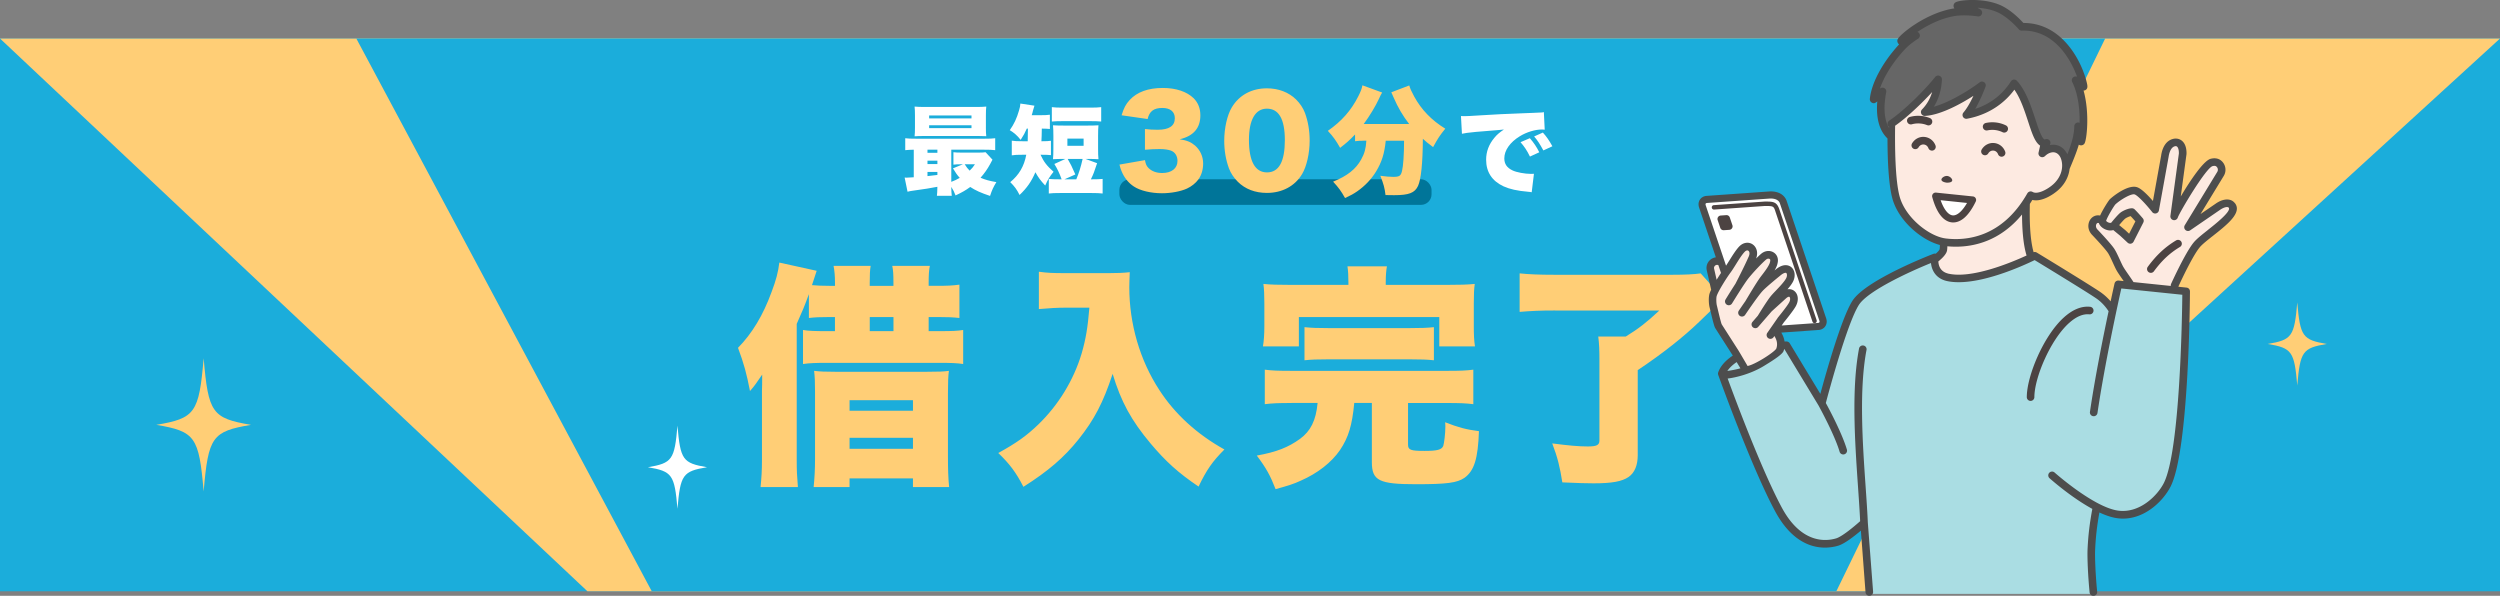 <svg id="Layer_2" xmlns="http://www.w3.org/2000/svg" viewBox="0 0 1298 309.35"><rect x="0" y="0" width="1298" height="309.35" fill="#808080" stroke="none"/><defs><style>.cls-2{fill:#fff}.cls-3{fill:#ffce76}.cls-4{fill:#fdeae1}.cls-7{fill:#1baddb}.cls-8{fill:#4c4342}</style></defs><g id="Layer_1-2"><path class="cls-7" d="M0 20h1298v287H0z"/><path class="cls-3" d="M984 307H305L0 20h1298L984 307z"/><path class="cls-7" d="M953.42 307H338.4L185 20h908L953.42 307z"/><rect x="581.18" y="93.07" width="162.08" height="13.3" rx="5.5" ry="5.5" style="fill:#007599"/><path class="cls-2" d="M474.44 77.72c-1.97.05-3.03.1-4.44.25v-6.2c1.51.2 2.88.25 5.85.25h35.11c2.93 0 4.24-.05 5.75-.25v6.2c-1.67-.2-2.98-.25-5.9-.25h-16.9v16.7c1.92-.76 2.82-1.16 4.39-2.07-1.36-1.51-2.02-2.47-3.53-4.94l5.19-2.12h-.91c-1.87 0-2.88.05-4.03.2v-6.46c1.21.15 2.17.2 4.24.2h8.73c1.61 0 2.88-.05 3.73-.2l3.58 3.88q-.3.45-1.21 2.27c-1.41 2.62-3.03 4.89-4.99 7.11 2.52 1.06 4.44 1.61 8.22 2.27-1.51 2.47-2.32 4.14-3.28 7.16-4.84-1.61-7.52-2.83-10.29-4.64-2.42 1.77-4.19 2.77-7.62 4.39-.76-1.97-1.16-2.72-2.22-4.44 0 1.97.1 3.28.25 4.64h-7.72c.15-1.16.2-2.17.25-4.69-4.19.81-5.5 1.01-13.32 2.12-.71.1-1.26.2-2.17.45l-1.51-7.36c.45.05.71.05 1.01.05.56 0 1.41-.05 3.73-.2V77.71Zm37.43-11.65c0 2.22.05 3.43.2 4.64-.5 0-1.87-.05-4.14-.1h-28.09c-2.32 0-3.53.05-4.99.15.15-1.31.2-2.52.2-4.69v-6c0-2.17-.05-3.43-.2-4.74 1.66.15 2.88.2 5.3.2h26.63c2.42 0 3.63-.05 5.3-.2-.15 1.26-.2 2.42-.2 4.74v6Zm-30.32 13.26h5.15v-1.61h-5.15v1.61Zm0 5.85h5.15v-1.77h-5.15v1.77Zm0 6.25c.96-.1 2.67-.3 5.15-.6v-1.56h-5.15v2.17Zm.86-29.96h21.99v-1.51h-21.99v1.51Zm0 5.04h21.99v-1.46h-21.99v1.46Zm18.46 18.76c1.06 1.67 1.46 2.22 2.57 3.33 1.21-1.16 1.82-1.87 2.77-3.33h-5.35Zm32.24-18.5c-1.01 2.32-1.56 3.33-3.18 5.85-1.87-2.37-3.43-3.68-5.65-5.04 2.27-3.23 3.58-6.05 4.79-10.19.5-1.61.61-2.32.71-3.63l7.31 1.11c-.2.61-.5 1.56-.81 2.72-.15.76-.25 1.06-.61 2.22h4.64c2.22 0 3.48-.05 4.79-.25v7.41c-1.26-.15-2.17-.15-4.19-.2q-.05 4.19-.2 6.56h.5c2.12 0 3.08-.05 4.44-.25v7.47c-1.31-.15-2.47-.2-4.74-.2h-.66c1.67 3.68 3.33 5.8 6.76 8.83-2.12 2.67-2.93 3.93-4.34 7.16-2.37-2.57-3.63-4.24-5.09-6.91-2.02 4.74-4.34 8.12-8.22 11.8-1.41-2.83-2.62-4.49-4.84-6.66 4.59-3.78 7.21-8.27 8.32-14.22h-2.02c-2.67 0-3.88.05-5.5.3v-7.62c1.61.25 2.67.3 5.65.3h2.62q.1-2.17.1-6.56h-.6Zm18.86 15.74c-2.12 0-3.53.05-5.25.15.15-1.66.2-2.98.2-5.35v-6.76c0-2.47-.05-3.83-.2-5.5 1.51.1 3.23.15 5.8.15h12.01c2.52 0 4.29-.05 5.8-.15-.15 1.76-.2 2.92-.2 5.5v6.76c0 2.52.05 3.58.2 5.35-1.82-.1-3.13-.15-5.3-.15h-1.46l6.05 2.22c-1.61 4.84-1.82 5.45-3.23 8.37h.45c2.67 0 3.78-.05 5.65-.2v7.57c-1.77-.2-3.03-.25-5.65-.25h-16.65c-2.62 0-3.83.05-5.65.25V92.9c1.87.15 2.98.2 5.65.2h1.01c-1.11-3.13-2.22-5.45-3.78-7.97l5.75-2.62h-1.21Zm-5.85-26.88c1.82.2 2.88.25 5.65.25h14.32c2.77 0 3.88-.05 5.65-.25v7.47c-1.82-.15-3.18-.2-5.65-.2h-14.32c-2.42 0-3.83.05-5.65.2v-7.47Zm8.22 26.88c1.76 3.08 1.87 3.33 3.98 8.07l-5.65 2.52h6.15c1.41-3.38 2.42-6.66 3.28-10.59h-7.77Zm-.15-6.81h8.42v-3.73h-8.42v3.73Z"/><path class="cls-3" d="M594.47 83.14c.38 2.06.75 2.94 1.75 4 1.69 1.75 4.19 2.69 7.19 2.69 4.88 0 7.94-2.44 7.94-6.25 0-2.56-1.25-4.57-3.38-5.38-1.44-.5-3.38-.81-5.82-.81s-5.25.13-7.69.37V67c2.13.25 4.19.37 6.63.37 5.94 0 8.88-2 8.88-6 0-3.38-2.38-5.32-6.5-5.32-4.44 0-6.69 1.75-7.63 5.75l-13.51-1.94c1.19-3.88 2.19-5.75 4.19-7.94 3.82-4.13 9.57-6.25 17.2-6.25 6.82 0 12.45 1.88 16.01 5.32 2.32 2.31 3.5 5.32 3.5 8.88 0 6.63-3.56 10.76-10.76 12.45 3.82.56 5.88 1.44 8.07 3.31 2.63 2.38 4.13 5.63 4.13 9.26 0 3.19-.88 6.13-2.5 8.32-1.38 1.88-3.57 3.63-5.88 4.69-3.25 1.5-8.32 2.44-13.01 2.44-5.63 0-11.26-1.31-14.57-3.5-2.88-1.88-5.07-4.63-6.44-8.07-.38-.88-.63-1.69-1.06-3.31l13.26-2.32Zm48.16 11.19c-2.06-2.06-3.63-4.44-4.57-6.94-1.63-4.44-2.44-9.26-2.44-14.32 0-6.57 1.56-13.39 3.94-17.33 3.82-6.38 10.32-9.88 18.2-9.88 6.07 0 11.38 2.06 15.2 5.82 2.06 2.06 3.63 4.44 4.57 6.94 1.63 4.44 2.44 9.26 2.44 14.39 0 6.57-1.56 13.45-3.94 17.39-3.75 6.25-10.32 9.76-18.26 9.76-6.13 0-11.32-2-15.14-5.82Zm5.82-21.77c0 11.2 3.19 16.95 9.38 16.95s9.26-5.63 9.26-16.76-3.25-16.33-9.32-16.33-9.32 5.94-9.32 16.14Zm59.35.51c-1.69 0-2.81.06-4.25.25v-3.5c-3 3.13-4.5 4.44-7.76 6.94-2-3.56-3.56-5.82-6.38-8.82 7.19-5 12.07-10.57 15.76-17.83 1.25-2.44 1.88-4 2.19-5.82l10.26 3.75c-.63 1.06-.94 1.63-1.63 3.19-1.75 3.82-4.88 9.01-7.94 13.14h23.58c-3.31-4.25-5.82-8.57-8.07-13.76-.38-.94-.81-1.81-1.19-2.69l9.32-3.56c.5 1.69 1 2.88 2.56 5.75 3.75 6.88 9.01 12.32 16.14 16.7-3 3.75-3.75 4.88-6.32 9.57-2.69-2-3.75-2.88-5.32-4.32-.06 12.57-.94 21.08-2.5 24.46-1.69 3.63-4.69 4.82-12.45 4.82q-.62 0-4.44-.06c-.44-3.69-1-5.75-2.69-10.01 2.63.38 5.13.56 6.63.56 3.25 0 4-.44 4.63-3.07.63-2.44 1.06-8.63 1.06-15.7h-9.51c-.69 6.76-2.06 11.07-5 15.95-2.44 4-5.75 7.51-9.88 10.38-1.94 1.31-3.25 2.06-6.26 3.44-2-3.57-3.25-5.32-6.19-8.51 7.32-2.94 11.82-6.5 14.57-11.51 1.75-3.13 2.44-5.69 2.69-9.76h-1.63Z"/><path class="cls-2" d="M758.54 60.26c.86.05 1.51.05 1.92.05 1.31 0 3.13-.1 8.63-.45 7.26-.45 12.16-.71 21.74-1.06l5.19-.2 2.12-.1c1.72-.05 2.02-.1 2.27-.1.35 0 .56-.05 1.16-.2l.45 9.13c-.71-.1-.91-.1-1.41-.1-3.53 0-8.07 1.36-11.55 3.53-5.04 3.08-8.02 7.31-8.02 11.45 0 2.92 1.36 4.89 4.24 6.25 2.02 1.01 6.46 1.82 9.63 1.82.4 0 .76 0 1.51-.05l-1.16 9.58c-.71-.15-.86-.15-1.87-.25-5.75-.5-9.53-1.36-12.76-2.82-5.95-2.77-9.03-7.41-9.03-13.82 0-4.19 1.41-7.97 4.29-11.4 1.31-1.61 2.52-2.62 4.94-4.29l-2.37.25c-1.11.1-2.88.25-12.31 1.01-4.69.5-4.94.5-7.11.96l-.5-9.18Zm35.76 11.5c2.02 2.32 3.53 4.54 4.89 7.31l-4.84 2.22c-1.56-3.18-2.88-5.15-4.89-7.47l4.84-2.07Zm6.76-2.93c1.82 2.02 3.23 3.99 4.94 7.11l-4.69 2.17c-1.82-3.38-3.08-5.3-4.79-7.26l4.54-2.02Z"/><path class="cls-3" d="M420 152.67c-2.32 6.34-3.29 8.66-6.34 15.48v70.72c0 5.49.12 8.05.61 14.02h-19.39c.49-5 .73-8.41.73-14.02V202.9q.12-2.32.12-8.41-1.1 1.58-3.29 4.75c-.73 1.1-1.58 2.07-3.05 3.78-1.71-8.9-3.17-14.27-6.22-22.43 7.32-7.44 13.05-16.95 17.44-29.02 2.32-6.1 3.41-10.24 4.02-15.24l19.39 4.27c-.24.73-1.58 4.76-2.44 7.44 2.8.24 5 .37 9.14.37h2.8v-1.58c0-3.66-.24-6.1-.73-8.78h19.26c-.37 2.07-.49 4.51-.49 8.9v1.46h12.31v-1.71c0-4.15-.12-6.34-.61-8.66h19.51c-.49 2.44-.61 5-.61 8.78v1.58h4.63c4.75 0 7.92-.12 11.34-.61v17.31c-3.41-.37-5.97-.49-11.22-.49h-4.75v7.32h5.73c6.46 0 9.27-.12 12.19-.61V189c-3.05-.49-6.34-.61-12.56-.61H429.6c-6.1 0-9.39.12-12.68.61v-17.68c2.8.49 6.1.61 12.44.61h4.15v-7.32h-2.8c-5 0-7.68.12-10.73.49v-12.44Zm3.17 50.97c0-5.24-.12-7.93-.49-11.1 3.05.37 5.73.49 11.34.49h46.82c6.46 0 9.39-.12 11.83-.49-.37 2.93-.49 5.73-.49 11.58v32.92c0 6.34.12 10.97.61 15.85h-18.78v-4.51h-32.92v4.51h-18.65c.49-4.88.73-9.27.73-14.63v-34.63Zm17.92 9.63h32.92v-5.49h-32.92v5.49Zm0 19.75h32.92v-5.73h-32.92v5.73Zm22.8-61.09v-7.32h-12.31v7.32h12.31Zm89.51-12.19c-4.27 0-8.66.24-14.02.73v-19.39c4.39.61 7.07.73 13.78.73h22.56c4.39 0 7.56-.12 10.85-.49-.12 3.41-.24 5.49-.24 7.8 0 19.02 5.49 37.92 15.61 53.4 8.05 12.44 19.51 22.92 33.77 30.85-6.22 6.22-9.27 10.61-13.41 19.26-10.49-7.07-17.07-13.05-24.87-22.31-10.12-12.07-15.36-21.7-19.75-36.21-4.88 14.87-9.51 23.78-17.8 34.14-7.44 9.27-15.61 16.34-28.53 24.51-3.78-7.44-7.19-11.95-13.05-17.56 9.51-5.24 14.63-8.9 20.73-14.75 10.49-10.12 18.41-23.05 22.56-36.94 2.19-7.56 3.17-13.53 4.02-23.78h-12.19Zm117.18 49.5c-6.83 0-10 .12-13.9.61v-17.92c3.78.49 6.83.61 13.9.61h80.84c6.83 0 9.75-.12 13.53-.61v17.92c-3.78-.49-7.07-.61-13.78-.61h-20.12v21.58c0 2.8 1.34 3.29 8.53 3.29 6.71 0 8.9-.61 9.75-2.56.49-1.46 1.1-6.58 1.1-10 0-.49 0-1.34-.12-2.32 6.83 2.68 10.85 3.78 17.56 4.63-.49 14.27-2.44 20.61-7.56 24.26-3.78 2.56-9.14 3.29-24.99 3.29-19.27 0-23.05-1.83-23.05-11.46v-30.73h-9.14c-1.1 11.58-2.93 17.8-7.44 24.51-4.39 6.34-11.46 11.95-20.36 15.85-3.66 1.71-6.46 2.56-13.05 4.39-2.68-6.95-4.88-10.97-9.75-17.44 10.24-1.83 16.34-4.27 22.43-8.66 5.49-4.02 8.29-9.51 9.14-18.65h-13.53Zm29.51-62.67c0-3.41-.12-5.85-.49-8.29h20.49c-.37 1.95-.61 4.76-.61 8.17v1.46h31.46c6.83 0 10.85-.12 14.75-.49-.37 2.68-.49 5.37-.49 10.12v12.07c0 4.02.12 7.19.61 10.24h-18.53v-15.24h-72.91v15.24h-18.65c.49-2.93.73-6.22.73-10.36v-11.95c0-4.39-.12-7.32-.49-10.12 3.78.37 7.8.49 14.51.49h29.63v-1.34Zm-22.8 23.29c3.66.37 6.58.49 12.44.49h42.19c5.97 0 8.9-.12 12.56-.49v17.19c-3.41-.37-6.71-.49-12.56-.49h-42.19c-5.73 0-9.02.12-12.44.49v-17.19Zm130.11-8.66c-7.93 0-12.56.24-18.41.73v-20c4.76.49 10 .73 18.29.73h60.84c6.83 0 11.58-.24 14.87-.73l11.83 13.17q-2.68 2.32-12.56 11.95c-8.05 7.8-19.14 16.58-31.95 25.12v44.14c0 5.24-1.59 9.14-4.76 11.34-3.41 2.32-8.53 3.29-18.17 3.29-3.78 0-7.8-.12-16.22-.49-1.22-7.8-2.44-12.92-5.24-20.24 8.41 1.1 13.66 1.59 18.53 1.59 4.51 0 5.97-.73 5.97-3.05v-41.7c0-5.12-.12-8.66-.61-12.31h14.27c6.58-4.02 11.1-7.56 17.44-13.53h-54.14Z"/><path d="M1099.79 147.63s-1.22 5.35-2.97 13.59c-1.91-3.15-4.38-5.89-7.57-8.05-6.19-4.19-32.81-20.37-32.81-20.37s-.46.24-1.3.64c-5.84 2.82-30.05 13.87-44.26 10.47-6.05-1.58-6.51-6.9-6.42-9.2.03-.66.1-1.08.1-1.08s-34.62 13.29-41.19 23.69c-6.84 10.84-17.56 52.18-17.56 52.18l-18.3-30.22c-16.34-.12-30.82 6.71-33.59 14.7 0 0 16.79 46.96 29.37 70.44 9.2 17.18 21.37 19.75 30.54 17 4.59-1.38 13.93-9.98 13.93-9.98l3.11 36.91h116.46c-1.1-9.47-1.78-17.81-1.57-22.74.34-8.15 1.26-14.93 2.72-22.45 3.81 1.98 7.6 3.47 10.94 3.92 12.18 1.66 22.11-8.14 25.78-15.47 9.42-18.82 9.79-100.35 9.79-100.35l-35.2-3.63Z" style="fill:#aadde3"/><path class="cls-4" d="M1151.73 84.74c-1.03-.71-2.26-.67-3.44-.38-4.86 1.18-19.27 26.8-19.44 28.01 0-.04 4.41-32.49 4.41-32.49.12-4.84-2.21-6.56-4.82-5.74-2.85.9-4.06 4.25-4.45 7.12 0 .06-5 27.65-5 27.65s-6.92-8.79-10.03-9.82c-3.23-1.06-10.05 3.74-12.14 5.78-.93 1.08-4.9 7.48-5.32 9.77-3.82-2.93-7.13 2.34-4 5.82 0 0 6.77 7.07 8.57 9.77 1.35 2.03 2.91 5.97 4.32 8.72 1.38 2.71 5.34 6.97 6.42 9.75l21.43 1.9.81-2.39s7.26-16.05 11.53-21.14c4.39-5.23 21.98-15.37 18.21-20.37-1.62-2.15-5.01-.91-7.29.7l-15.45 10.59 16.89-27.73c1.1-1.87.58-4.27-1.21-5.5Zm-45.71 39.83-3.86-3.59-4.67-3.84s3.29-4.08 4.65-5.15c1.01-.8 3.5-1.91 4.81-1.85 1.82 1.8 4.11 4.52 4.11 4.52l-5.05 9.92Z"/><path class="cls-2" d="m946.37 165.94-20.55-61.09c-.59-1.76-2.58-3.63-6.65-3.63l-33 2.33c-1.89.13-2.93 1.74-2.31 3.57l9.74 28.94 3.69 10.96 7.13 21.19c.59 1.76 2.61 3.63 6.65 3.63l33-2.33c1.89-.13 2.93-1.74 2.31-3.57Z"/><path class="cls-4" d="m926.07 153.4-7.6 6.88-4.16 4.8c1.78-2.91 5-8.06 6.6-10.02 2-2.44 6.8-6.76 8.3-9.78 1.83-3.7-.69-7.88-5.55-4.18 0 0-7.73 6.21-9.97 8.64-1.38 1.5-3.83 4.87-5.85 7.76 2.29-3.85 5.69-9.49 7.37-11.87 1.52-2.15 4.87-6.02 5.67-8.87.12-.42.19-.8.23-1.15.33-3-3.02-4.38-5.45-2.29-2.63 2.25-7.35 7.36-9.48 10.08-.83 1.05-2.09 2.92-3.39 4.92 2.25-4.37 5.29-10.41 7.01-14.39 2.04-4.72-2.24-7.73-5.31-4.6-2.51 2.56-5.55 8.33-7.55 10.99-.35.47-.8 1.11-1.3 1.84l-2.05-6.1c-.31-.11-.63-.22-.97-.33-2.68-.86-5.26 1.58-4.55 4.31l2.41 10.67c-.46.9-.82 1.7-1.02 2.32-.49 1.47-.34 4.66.06 6.19.28 1.05 2.11 9.22 2.69 10.15.63 1.01 8.86 13.85 8.86 13.85l5.21 8.58s6.4-1.92 9.28-3.73c2.72-1.71 7.91-4.56 8.57-6.42 1.52-4.3-.67-8.12-2.98-10.46l3.49-5.01s4.64-5.6 6.01-8.07c2.37-4.27-.82-8.07-4.56-4.69Z"/><path d="M1049.64 13.91c-3.3-3.79-8.12-7.97-12.62-9.74-9.4-3.7-20.75-1.76-20.8-1.16-.05.5 5.29.03 10.93 3.54-4.65-.67-9.41-.81-13.43-.04-14.45 2.77-27.05 14.02-26.67 14.81.21.43 3.06-1.52 7.77-2.91-2.91 1.87-5.57 3.96-7.61 6.21-10 11.01-13.84 20.93-14.46 26.92-.04.42 2.78-2.33 4.65-4.07-2.89 14.97 1.73 21.27 4.54 23.58 0-2.47.03-4.78.06-6.81 8.59-5.78 19.81-17.33 24.28-23.07-.19 5.13-1.8 11.79-6.95 17.04 9.04-.46 22.51-8.53 29.72-13.92-2.23 5.88-5.13 11.92-8.12 15.42 3.75-.68 12.28-2.77 19.65-10.03 2.2-2.16 3.87-4.38 5.16-6.43 11.71 12.77 11.8 32.73 15.62 31.8-.29 1.42-.62 2.94-1 4.59.67-.63 1.3-1.13 1.86-1.45 4.51-2.6 8.42-.36 9.78 3.73.58 1.75.76 3.54.6 5.3 3.68-8.71 6.2-14.97 6.37-21.68 1.26 4.53 1.12 7.97 1.57 7.95.63-.02 3.49-19.09-2.88-31.85l4.12 3.41c.54-.24-6.94-31.96-32.12-31.14Z" style="fill:#666"/><path class="cls-4" d="M1071.98 81.91c-1.36-4.08-5.27-6.33-9.78-3.73-.55.32-1.19.82-1.86 1.45.39-1.65.71-3.17 1-4.59-3.82.94-3.91-19.02-15.62-31.8a36.135 36.135 0 0 1-5.16 6.43c-7.37 7.25-15.9 9.35-19.65 10.03 2.99-3.5 5.89-9.54 8.12-15.42-7.21 5.4-20.68 13.46-29.72 13.92 5.15-5.25 6.76-11.91 6.95-17.04-4.47 5.74-15.69 17.28-24.28 23.07-.04 2.03-.06 4.34-.06 6.81 0 10.59.44 24.14 2.47 31.55 3.04 11.09 15.15 21.33 24.69 23.04.06 1.53.05 2.93-.1 3.97-.2 1.44-2.21 3.35-4.54 5.12-.1 2.3.36 7.62 6.42 9.2 14.21 3.4 38.42-7.65 44.26-10.47-.56-.6-.95-1.09-1.05-1.43-2.28-7.46-2.4-19.07-2.16-26.76.82-1.24 1.62-2.54 2.4-3.91 4 2.37 10.5-1.84 13.23-4.36 2.9-2.69 4.7-6.15 5.03-9.76.16-1.76-.02-3.55-.6-5.3Z"/><path class="cls-2" d="M1005.75 102.89c2.14 6.04 5.01 9.69 7.93 9.96 2.87.27 6.29-2.74 9.41-8.16l-17.34-1.8Z"/><path class="cls-8" d="M1074.21 167.75c3.71-3.35 7.25-4.88 10.58-4.54a1.974 1.974 0 1 0 .39-3.93c-4.45-.45-9.05 1.41-13.62 5.54-10.66 9.64-19.25 30.51-19.25 41.36 0 1.09.88 1.97 1.97 1.97s1.97-.88 1.97-1.97c0-9.99 8.28-29.69 17.95-38.43Zm-152.43-57.97 19.25 57.21a1.147 1.147 0 0 0 1.46.72c.6-.2.92-.85.72-1.45l-19.24-57.19c-1.41-4.43-3.27-4.44-7.83-4.42l-26.32 1.86c-.63.04-1.11.59-1.06 1.23.04.63.58 1.11 1.23 1.06l26.24-1.85c4.4 0 4.66 0 5.57 2.84Z"/><path class="cls-8" d="M897.89 119.32a1.78 1.78 0 0 0 1.37-.8c.31-.46.39-1.04.21-1.57l-1.36-4.03a1.786 1.786 0 0 0-1.83-1.22l-2.89.2c-.55.04-1.06.33-1.37.8-.31.46-.39 1.04-.21 1.57l1.36 4.03c.25.74.94 1.23 1.7 1.23h.13l2.89-.2Z"/><path d="M1160.35 105.49c-2-2.66-6.02-2.54-9.98.26l-7.86 5.39 12.12-19.9c1.62-2.74.84-6.31-1.78-8.13-1.35-.93-3.04-1.16-5.03-.68-3.69.9-10.69 11.33-15.57 19.59.65-4.8 1.6-11.77 2.97-21.89 0-.07.02-.15.02-.22.1-4.09-1.34-6.05-2.57-6.97-1.35-1.01-3.06-1.26-4.82-.71-3.11.98-5.17 4.08-5.8 8.67-.06.32-2.86 15.81-4.24 23.46-2.5-2.88-5.92-6.41-8.23-7.16-4.78-1.57-12.76 4.9-14.13 6.24-.04.04-.08.08-.12.13-.76.89-3.52 5.16-4.95 8.35-1.84-.42-3.52.28-4.59 1.43-1.8 1.94-2.32 5.55.29 8.45 1.85 1.93 6.95 7.4 8.35 9.5.76 1.15 1.68 3.14 2.56 5.07.54 1.18 1.1 2.4 1.64 3.46.66 1.29 1.95 3.15 3.31 5.12.22.32.45.66.68.99l-2.61-.27c-.99-.1-1.91.55-2.13 1.52-.03.11-.82 3.62-2.04 9.27a27.517 27.517 0 0 0-5.47-4.92c-6.16-4.17-31.81-19.76-32.9-20.42-.49-.3-1.08-.35-1.62-.18-2-7.03-2.15-17.7-1.95-25.08.44-.67.87-1.35 1.29-2.06 4.89 1.2 10.93-2.79 13.72-5.37 3.24-3 5.17-6.8 5.62-10.7 1.93-4.58 3.63-8.68 4.79-12.62.32.23.75.37 1.28.35.7-.02 1.34-.4 1.71-1.03 1.1-1.84 2.76-15.61-.52-27.41.27 0 .54-.06.8-.17 1.61-.72 1.21-2.47.92-3.74-2.51-10.9-12.58-31.19-32.89-31.19h-.08c-2.11-2.32-7.15-7.38-12.77-9.59-8.97-3.53-20.49-2.32-22.46-1.11-.59.36-.96.94-1.03 1.6-.06.68.13 1.17.46 1.52-.47.07-.92.14-1.37.23-14.19 2.72-26.8 13.23-28.02 15.66-.44.87-.22 1.59-.05 1.94.2.4.44.68.71.87-.08.08-.16.17-.23.25-8.53 9.39-14.12 19.87-14.96 28.04-.08.82.36 1.65 1.1 2.01.91.45 1.47.38 2.77-.68-.97 11.02 2.45 16.56 5.29 19.22.02 10.57.51 23.77 2.55 31.22 3.16 11.53 14.99 21.54 24.65 24.1 0 .82-.03 1.55-.11 2.12-.09.51-.85 1.37-2.03 2.4a2 2 0 0 0-1.16.06c-1.44.55-35.31 13.65-42.15 24.48-5.64 8.94-13.6 37.14-16.6 48.24l-15.89-26.25a1.96 1.96 0 0 0-1.67-.95c-.35 0-.69 0-1.03.01-.25-1.78-.92-3.34-1.69-4.62l19.38-1.37c1.46-.1 2.73-.81 3.48-1.94.76-1.15.93-2.62.45-4.04l-20.55-61.09c-.39-1.15-2.13-4.88-8.37-4.88h-.16l-33 2.33c-1.46.1-2.73.81-3.48 1.94-.76 1.15-.93 2.62-.45 4.05l8.72 25.92a5.47 5.47 0 0 0-3.11 1.47c-1.47 1.39-2.07 3.47-1.58 5.37l2.26 9.98c-.35.73-.64 1.39-.82 1.95-.66 1.99-.43 5.6.03 7.32.06.23.19.79.37 1.55 1.48 6.24 2.07 8.37 2.55 9.13.63 1.01 8.54 13.35 8.85 13.84l.25.42c-3.75 2.48-6.45 5.45-7.57 8.69-.15.43-.15.89 0 1.31.17.47 16.98 47.37 29.49 70.71 11.59 21.63 26.83 19.77 32.85 17.96 3.32-1 8.46-5.03 11.73-7.8l2.41 32.01c.08 1.03.94 1.83 1.97 1.83 1.15 0 2.06-.98 1.97-2.12l-2.74-35.9c-.23-5.54-.68-11.94-1.15-18.72-1.55-22.38-3.48-50.23.47-70.92a1.975 1.975 0 0 0-3.88-.74c-4.05 21.19-2.1 49.32-.53 71.93.44 6.39.86 12.44 1.1 17.72-2.95 2.64-9.34 7.99-12.48 8.93-5.09 1.53-18.02 3.01-28.23-16.05-10.47-19.54-24.05-55.93-28.08-66.94 3.65-.43 11.79-2.18 19.05-6.67 2.27-1.41 9.25-5.54 9.97-7.59.12-.35.22-.69.31-1.03h.12l17.7 29.23c.31.57 8.35 15.17 10.97 24.06.25.86 1.04 1.42 1.89 1.42.18 0 .37-.03.56-.08a1.981 1.981 0 0 0 1.34-2.45c-2.48-8.41-9.24-21.08-10.94-24.19 1.49-5.63 11.02-41.19 17.12-50.87 4.66-7.39 26.53-17.38 37.47-21.81.36 3.53 2.27 7.8 7.9 9.27 15.25 3.64 40.53-8.14 45.93-10.78 4.76 2.9 26.38 16.08 31.8 19.75 2.72 1.84 4.87 4.16 6.59 6.8-2.88 13.59-7.07 34.47-9.68 52.25a1.975 1.975 0 1 0 3.91.57c3.72-25.32 10.68-57.02 12.38-64.65l31.67 3.27c-.13 12.03-1.22 81.01-9.56 97.68-3.19 6.38-12.46 15.94-23.75 14.4-12.64-1.73-32.8-19.6-33-19.78-.81-.73-2.06-.65-2.79.16s-.65 2.06.16 2.79c.62.55 11.18 9.92 22.22 15.93-1.32 7.04-2.16 13.57-2.49 21.31-.16 3.87.2 13.27 1.07 22.03.1 1.01.95 1.79 1.97 1.79 1.17 0 2.08-1 1.96-2.16-.86-8.66-1.22-17.79-1.06-21.49.3-7.1 1.05-13.17 2.22-19.62 3.19 1.48 6.34 2.57 9.21 2.97 1.03.14 2.04.21 3.03.21 11.96 0 21.24-9.68 24.78-16.75 9.52-19.02 9.98-97.87 10-101.22 0-1.02-.76-1.87-1.77-1.97l-4.17-.43v-.27c1.14-2.5 7.37-15.89 11.06-20.28 1.27-1.52 3.98-3.66 6.85-5.92 7.45-5.88 15.15-11.96 11.42-16.9Zm-274.76 1.04c-.11-.34-.11-.65.02-.84.16-.24.5-.3.68-.31l32.93-2.32c3.76.01 4.66 1.82 4.85 2.37l20.55 61.09c.11.34.11.65-.02.84-.16.24-.5.3-.68.31L925.04 169l1.15-1.65c.55-.67 4.78-5.83 6.16-8.31 1.67-3.01 1.36-6.3-.77-7.99-.84-.67-2.08-1.09-3.52-.85 1.21-1.39 2.29-2.79 2.92-4.06 1.37-2.78.97-5.84-.98-7.46-.72-.6-3.41-2.31-7.57.86-.07.06-.48.39-1.09.88.64-1.07 1.16-2.14 1.44-3.16.14-.51.24-1 .29-1.47.23-2.09-.73-3.97-2.5-4.9-1.94-1.02-4.37-.67-6.2.9-.74.63-1.63 1.48-2.59 2.43 1.26-3.37.03-6.1-1.82-7.35-2.12-1.42-4.89-1-6.89 1.04-1.71 1.75-3.55 4.71-5.18 7.32-.61.98-1.2 1.91-1.73 2.71l-10.58-31.43Zm4.39 33c-.22-.83.24-1.37.45-1.57.16-.15.54-.44 1.08-.44.15 0 .32.02.5.08.06.02.11.04.17.06l1.36 4.05c-.71 1.07-1.5 2.3-2.27 3.56l-1.3-5.74Zm6.87 53.05c1.06-1.58 2.7-3.14 4.82-4.58l1.96 3.23c-2.7.74-5.15 1.14-6.77 1.35Zm26.14-27.54-5.41 7.79c-.62.9-.4 2.13.49 2.75.34.24.74.35 1.13.35.62 0 1.24-.3 1.62-.85l.43-.62c1.09 1.67 1.91 3.94 1.01 6.5-.84 1.76-10.81 8.26-14.92 9.06-.98-1.72-4.62-7.87-4.62-7.87-.08-.13-7.98-12.45-8.81-13.77-.42-.95-1.68-6.26-2.09-8.02-.19-.8-.33-1.41-.4-1.65-.36-1.36-.41-4.11-.1-5.07.87-2.64 5.24-9.55 7.18-12.14.81-1.07 1.74-2.57 2.72-4.15 1.52-2.44 3.25-5.2 4.65-6.64.66-.67 1.35-.87 1.87-.53.58.39.87 1.46.22 2.96-1.68 3.89-4.68 9.85-6.92 14.19-2.44 3.75-4.97 7.89-5.13 8.16-.57.93-.27 2.14.66 2.71.93.57 2.14.27 2.71-.66.06-.1 6.1-9.98 8.42-12.93 2.07-2.63 6.73-7.67 9.22-9.8.72-.62 1.41-.6 1.79-.4.33.17.47.5.41.98-.03.25-.08.53-.17.84-.51 1.84-2.57 4.54-4.07 6.51-.5.65-.95 1.25-1.31 1.75-1.72 2.43-5.11 8.06-7.42 11.94-1.78 2.53-3.21 4.66-3.34 4.85-.61.9-.37 2.13.53 2.74.91.61 2.13.37 2.74-.53.07-.1 6.51-9.66 9.03-12.4 2.11-2.29 9.67-8.38 9.71-8.41 1.28-.97 2.29-1.21 2.62-.93.38.31.58 1.41-.04 2.66-.87 1.76-3.33 4.33-5.3 6.4-1.06 1.1-2.05 2.15-2.75 3.01-1.66 2.03-4.85 7.13-6.68 10.1l-2.78 3.21c-.71.82-.63 2.07.2 2.78.82.71 2.07.63 2.78-.2l6.98-8.05 7.51-6.8c.81-.73 1.48-.91 1.73-.71.35.28.64 1.43-.22 2.98-1.05 1.89-4.55 6.25-5.81 7.77l-.1.13Zm57.36-99.69c.19.28.44.48.71.63-.15.08-.32.14-.47.21-1.75-3.28-3.08-8.91-1.26-18.34.16-.84-.23-1.69-.98-2.1a1.98 1.98 0 0 0-2.29.27c1.62-4.75 5.1-11.8 12.61-20.06 1.8-1.98 4.23-3.96 7.22-5.88.83-.53 1.14-1.59.73-2.48a1.96 1.96 0 0 0-1.08-1.02c4.68-3.16 11.35-6.74 18.56-8.12 3.47-.66 7.88-.64 12.78.06.92.13 1.82-.4 2.13-1.28.32-.88-.02-1.86-.81-2.35-.51-.32-1.01-.6-1.51-.86 3.04.18 6.44.74 9.62 2 4.32 1.7 8.96 5.87 11.86 9.2.39.45.96.69 1.55.68 16.98-.58 25.59 15.3 28.71 23.94-.65-.28-1.43-.19-2.01.27-.73.58-.95 1.59-.54 2.43 3.27 6.55 3.98 14.92 3.86 21.2-.31-.13-.67-.19-1.02-.15-.97.12-1.71.93-1.73 1.91-.12 4.7-1.5 9.26-3.61 14.62-1.01-2.13-2.65-3.75-4.64-4.51-1.43-.54-2.98-.63-4.54-.28.4-.54.53-1.27.25-1.94a1.97 1.97 0 0 0-2.58-1.06c-.25.1-.32.07-.39.04-1.51-.69-3.29-6.14-4.73-10.52-2.16-6.58-4.84-14.77-9.56-19.91a1.96 1.96 0 0 0-1.63-.63c-.61.06-1.16.39-1.49.91-1.4 2.23-3.05 4.27-4.88 6.08-4.44 4.37-9.37 6.84-13.66 8.24 2.36-4.01 4.26-8.63 5.36-11.53.31-.82.04-1.75-.66-2.28-.7-.53-1.67-.53-2.37 0-6.77 5.07-16.3 10.57-23.8 12.67 3.31-5.29 4.07-10.87 4.19-14.13.03-.86-.49-1.64-1.3-1.93-.8-.29-1.71-.03-2.23.64-4.43 5.68-15.45 17.02-23.82 22.65-.9.61-1.14 1.84-.53 2.74Zm31.01 76.66c-4.07-1.06-4.88-4.25-4.96-6.29 2.37-1.92 4.29-4 4.54-5.85.08-.58.12-1.26.13-2 1.36.13 2.84.21 4.41.21 9.74 0 23.12-3.07 34.36-16.71.03 7.06.53 15.32 2.34 21.23 0 .01.01.03.02.05-8 3.68-28.63 12.3-40.85 9.37Zm41.24-41.64c-13.22 23.29-32.21 24.69-42.36 23.44-8.6-1.06-20.93-10.78-23.94-21.74-2.35-8.59-2.51-26-2.35-36.78 6.34-4.45 13.91-11.71 19.23-17.5-.9 2.96-2.49 6.21-5.27 9.04-.57.58-.73 1.45-.39 2.19a1.99 1.99 0 0 0 1.9 1.16c7.64-.39 17.82-5.7 25.19-10.43-1.75 3.74-3.53 6.73-5.19 8.68-.54.63-.63 1.54-.21 2.26.42.72 1.24 1.11 2.06.96 5.56-1.01 13.67-3.66 20.68-10.56 1.41-1.39 2.72-2.9 3.91-4.52 3.21 4.53 5.27 10.84 7.13 16.5 2.03 6.21 3.54 10.8 6.23 12.54-.24 1.12-.5 2.31-.8 3.59-.2.85.18 1.72.94 2.16.76.43 1.7.32 2.34-.27.72-.68 1.21-1.01 1.49-1.18 1.5-.86 2.93-1.07 4.14-.61 1.24.47 2.25 1.66 2.78 3.25 1.47 4.42-.03 9.4-3.9 12.99-2.92 2.7-8.32 5.63-10.88 4.12-.46-.27-1-.35-1.51-.21-.51.14-.95.47-1.21.93Zm93.88 18.93c-3.16 2.5-5.89 4.66-7.43 6.49-4.39 5.24-11.52 20.93-11.82 21.59-.12.27-.18.56-.17.85v.23l-19.35-2c-.77-1.2-1.65-2.48-2.54-3.76-1.23-1.77-2.5-3.61-3.04-4.66-.5-.98-1.04-2.16-1.57-3.31-.95-2.07-1.93-4.2-2.86-5.61-1.87-2.82-8.5-9.75-8.74-10-1.07-1.19-.81-2.52-.28-3.09.09-.1.27-.29.6-.29.13 0 .28.03.45.1.42 1.23 1.48 2.35 2.97 3.09.99.49 2.02.74 2.99.74.53 0 1.04-.08 1.52-.22l3.65 3.01 3.81 3.55c.37.34.85.53 1.34.53.11 0 .23 0 .34-.03.61-.11 1.13-.5 1.41-1.05l5.05-9.92c.36-.71.26-1.56-.25-2.17-.1-.11-2.37-2.81-4.24-4.65-.35-.34-.81-.55-1.3-.57-1.91-.08-4.85 1.27-6.12 2.28-1.33 1.05-3.87 4.12-4.75 5.2-.26.13-.7.13-1.18-.01-.77-.23-1.3-.69-1.47-.96.61-2.01 3.79-7.29 4.74-8.46 2.54-2.43 8.3-5.84 10.08-5.25 1.57.52 5.95 5.16 9.1 9.16.48.61 1.27.88 2.03.69.75-.19 1.33-.8 1.46-1.56 5-27.63 5.01-27.67 5.02-27.73.2-1.42.89-4.81 3.09-5.51.53-.17.95-.14 1.26.1.25.18 1.04.99.99 3.61-.28 2.07-4.35 32.06-4.39 32.34s0 .02 0 .03a1.97 1.97 0 0 0 1.67 2.22c1 .15 1.95-.5 2.2-1.46 1.18-3.11 14.51-25.54 17.99-26.58 1.14-.28 1.6-.08 1.85.09.93.64 1.2 1.9.64 2.85l-16.89 27.73a1.975 1.975 0 0 0 2.8 2.66l15.47-10.61c1.7-1.2 3.92-1.98 4.57-1.12 1.4 1.86-7.09 8.57-10.72 11.43Zm-46.21-2.42c1.15-1.36 2.47-2.85 3.09-3.34.62-.49 1.97-1.09 2.86-1.33.89.93 1.83 1.98 2.48 2.73l-3.26 6.41-1.94-1.81s-.06-.05-.09-.08l-3.14-2.59Z" style="fill:#4d4d4d"/><path class="cls-8" d="M1116.72 141.66a1.97 1.97 0 0 1-1.59-3.14c4.45-6.04 8.98-10.27 14.69-13.7.93-.56 2.15-.26 2.71.68.56.93.26 2.15-.68 2.71-5.31 3.19-9.36 6.98-13.55 12.66-.39.53-.99.8-1.59.8ZM1003.08 78.2c-.8 0-1.55-.49-1.85-1.27-.42-1.1-1.31-1.81-2.4-1.91-1.08-.1-2.1.45-2.7 1.46-.56.94-1.77 1.24-2.71.69a1.984 1.984 0 0 1-.69-2.71c1.37-2.31 3.82-3.6 6.43-3.37 2.59.23 4.8 1.93 5.75 4.44a1.979 1.979 0 0 1-1.85 2.68Zm36.17 3.17c-.8 0-1.55-.49-1.85-1.27-.42-1.1-1.31-1.81-2.4-1.91-1.1-.09-2.1.45-2.7 1.46-.56.94-1.77 1.24-2.71.69a1.984 1.984 0 0 1-.69-2.71c1.37-2.31 3.85-3.6 6.43-3.37 2.59.23 4.8 1.93 5.75 4.44.39 1.02-.13 2.16-1.15 2.54-.23.09-.47.13-.7.13Zm-28.27 9.99h-.02c-1.51-.1-2.9 1.05-2.97 1.81-.1.96 1.37 1.49 2.68 1.66 1.31.07 2.86-.2 2.93-1.17.07-.77-1.1-2.13-2.61-2.3Zm29.6-22.52a1.9 1.9 0 0 1-.86-.2c-2.41-1.17-5.2-1.5-7.85-.94-1.07.23-2.11-.45-2.34-1.52-.23-1.07.45-2.11 1.52-2.34 3.51-.75 7.2-.31 10.4 1.25a1.974 1.974 0 0 1-.87 3.75Zm-39.3-3.73c-.25 0-.5-.05-.74-.14-2.48-1-5.36-1.16-7.9-.44-1.04.3-2.14-.31-2.44-1.36-.3-1.05.31-2.14 1.36-2.44 3.41-.97 7.13-.77 10.45.58 1.01.41 1.5 1.56 1.09 2.57-.31.77-1.05 1.23-1.83 1.23Zm12.86 50.39c-.22 0-.43-.01-.63-.03-3.13-.28-7.45-2.8-10.29-13.16a1.838 1.838 0 0 1 1.96-2.31l19.18 1.99a1.835 1.835 0 0 1 1.46 2.62c-4.27 8.86-8.6 10.88-11.68 10.88Zm-6.57-11.56c1.69 4.78 3.96 7.67 6.27 7.88 2.27.22 4.97-2.16 7.44-6.45l-13.71-1.43Z"/><path class="cls-3" d="M130.32 220.58c-20.19 3.41-22.16 6.18-24.58 34.58-2.42-28.4-4.39-31.17-24.58-34.58 20.19-3.41 22.16-6.18 24.58-34.58 2.42 28.4 4.39 31.17 24.58 34.58Z"/><path class="cls-2" d="M367.08 242.58c-12.6 2.13-13.83 3.85-15.34 21.58-1.51-17.72-2.74-19.45-15.34-21.58 12.6-2.13 13.83-3.85 15.34-21.58 1.51 17.72 2.74 19.45 15.34 21.58Z"/><path class="cls-3" d="M1208.08 178.58c-12.6 2.13-13.83 3.85-15.34 21.58-1.51-17.72-2.74-19.45-15.34-21.58 12.6-2.13 13.83-3.85 15.34-21.58 1.51 17.72 2.74 19.45 15.34 21.58Z"/></g></svg>